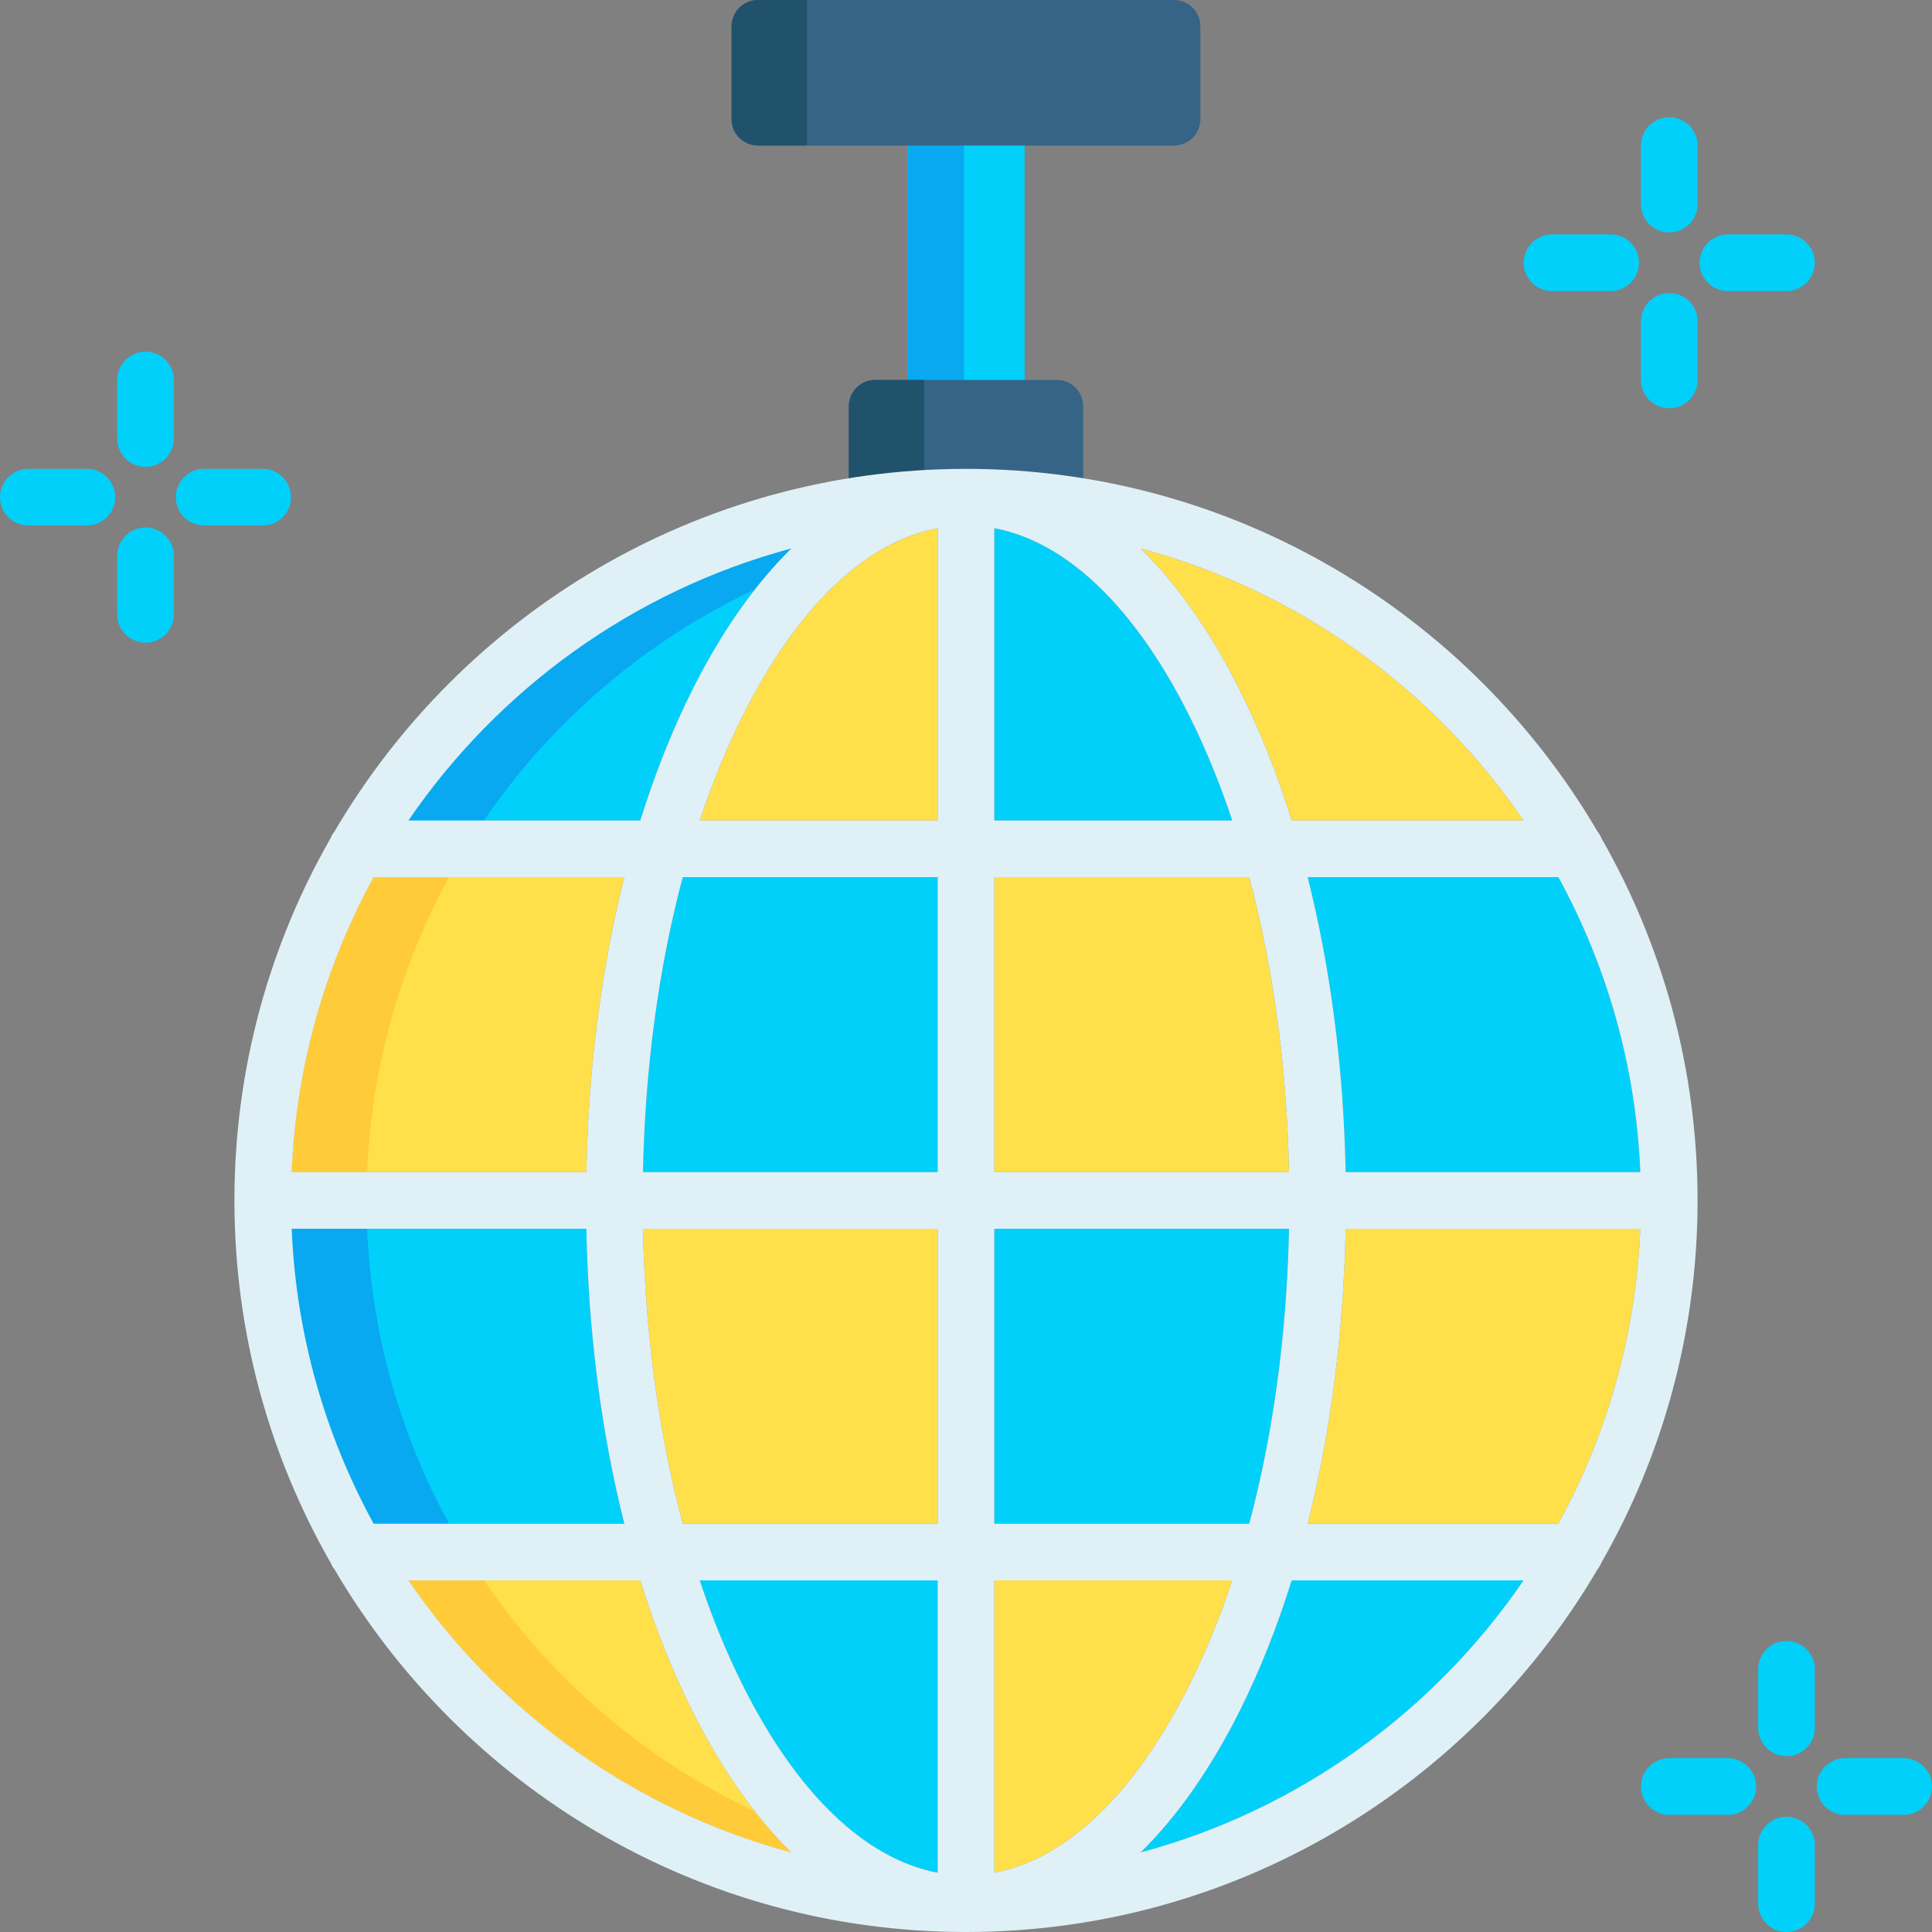 <svg id="Capa_1" enable-background="new 0 0 512 512" height="512" viewBox="0 0 512 512" width="512" xmlns="http://www.w3.org/2000/svg"><rect x="0" y="0" width="512" height="512" fill="#808080" stroke="none"/><g><path d="m196.815 446.559c14.397 28.794 32.521 46.125 51.685 49.727v-77.474h-63.068c3.293 9.879 7.097 19.173 11.383 27.747z" fill="#01d0fb"/><path d="m180.943 403.812h67.557v-78.186h-78.105c.554 27.732 4.176 54.325 10.548 78.186z" fill="#ffe04a"/><path d="m356.607 310.626h78.098c-1.17-28.227-8.905-54.786-21.727-78.184h-66.438c6.085 24.117 9.535 50.653 10.067 78.184z" fill="#01d0fb"/><path d="m196.815 189.694c-4.287 8.574-8.09 17.868-11.384 27.748h63.069v-77.475c-19.163 3.602-37.288 20.933-51.685 49.727z" fill="#ffe04a"/><path d="m183.399 182.986c7.742-15.485 16.63-28.121 26.336-37.654-41.838 11.213-77.671 37.245-101.503 72.11h61.456c3.851-12.337 8.433-23.899 13.711-34.456z" fill="#01d0fb"/><path d="m200.087 156.191c3.113-3.973 6.331-7.602 9.648-10.859-41.838 11.213-77.671 37.245-101.503 72.11h20c17.979-26.302 42.79-47.573 71.855-61.251z" fill="#08a9f1"/><path d="m169.689 418.812h-61.455c23.831 34.864 59.664 60.897 101.501 72.109-9.706-9.533-18.594-22.17-26.336-37.654-5.278-10.557-9.86-22.119-13.71-34.455z" fill="#ffe04a"/><path d="m128.233 418.812h-20c23.831 34.864 59.664 60.897 101.501 72.109-3.317-3.258-6.536-6.887-9.648-10.86-29.063-13.678-53.875-34.948-71.853-61.249z" fill="#ffcb39"/><path d="m165.46 232.442h-66.437c-12.822 23.397-20.557 49.956-21.727 78.184h78.098c.531-27.531 3.981-54.067 10.066-78.184z" fill="#ffe04a"/><path d="m99.023 232.442c-12.822 23.397-20.557 49.956-21.727 78.184h20c1.17-28.227 8.905-54.786 21.727-78.184z" fill="#ffcb39"/><path d="m155.393 325.626h-78.098c1.17 28.228 8.906 54.788 21.728 78.186h66.436c-6.084-24.117-9.534-50.655-10.066-78.186z" fill="#01d0fb"/><path d="m77.295 325.626c1.17 28.228 8.906 54.788 21.728 78.186h20c-12.823-23.398-20.558-49.958-21.728-78.186z" fill="#08a9f1"/><path d="m170.395 310.626h78.105v-78.184h-67.557c-6.372 23.86-9.994 50.452-10.548 78.184z" fill="#01d0fb"/><path d="m328.601 453.267c-7.742 15.485-16.63 28.121-26.336 37.654 41.837-11.212 77.67-37.245 101.501-72.109h-61.455c-3.85 12.336-8.432 23.898-13.71 34.455z" fill="#01d0fb"/><g fill="#ffe04a"><path d="m326.568 418.812h-63.068v77.474c19.163-3.602 37.288-20.933 51.685-49.727 4.286-8.574 8.09-17.868 11.383-27.747z"/><path d="m346.54 403.812h66.436c12.823-23.398 20.558-49.958 21.728-78.186h-78.098c-.531 27.531-3.981 54.069-10.066 78.186z"/><path d="m342.312 217.442h61.456c-23.831-34.865-59.665-60.898-101.503-72.11 9.706 9.534 18.594 22.17 26.336 37.654 5.278 10.557 9.86 22.119 13.711 34.456z"/></g><path d="m315.185 189.694c-14.397-28.794-32.521-46.125-51.685-49.727v77.475h63.068c-3.293-9.879-7.096-19.174-11.383-27.748z" fill="#01d0fb"/><path d="m341.605 325.626h-78.105v78.186h67.557c6.372-23.861 9.994-50.454 10.548-78.186z" fill="#01d0fb"/><path d="m331.057 232.442h-67.557v78.184h78.105c-.554-27.732-4.176-54.324-10.548-78.184z" fill="#ffe04a"/><path d="m240.469 28.566h31.062v82.125h-31.062z" fill="#01d0fb"/><path d="m240.469 28.566h15v82.125h-15z" fill="#08a9f1"/><path d="m287.062 131.753h-62.125v-24.062c0-3.866 3.134-7 7-7h48.125c3.866 0 7 3.134 7 7z" fill="#356487"/><path d="m224.938 107.691v24.062h20v-31.062h-13c-3.866 0-7 3.134-7 7z" fill="#20526b"/><path d="m424.361 414.176c16.227-28.332 25.513-61.126 25.513-96.05 0-34.904-9.276-67.681-25.486-96.002-.27-.665-.633-1.281-1.072-1.835-33.698-57.406-96.076-96.036-167.316-96.036s-133.618 38.63-167.315 96.036c-.439.554-.802 1.17-1.072 1.835-16.21 28.321-25.486 61.098-25.486 96.002 0 34.924 9.286 67.718 25.513 96.05.259.626.604 1.206 1.014 1.733 33.689 57.436 96.084 96.091 167.346 96.091s133.657-38.655 167.347-96.091c.41-.527.755-1.107 1.014-1.733zm-347.066-88.55h78.098c.532 27.531 3.982 54.069 10.067 78.186h-66.437c-12.822-23.398-20.557-49.958-21.728-78.186zm21.728-93.184h66.437c-6.085 24.116-9.534 50.653-10.067 78.184h-78.098c1.171-28.227 8.906-54.787 21.728-78.184zm335.682 78.184h-78.098c-.532-27.531-3.982-54.067-10.067-78.184h66.437c12.822 23.397 20.557 49.957 21.728 78.184zm-93.1 0h-78.105v-78.184h67.557c6.372 23.86 9.994 50.452 10.548 78.184zm-78.105-93.184v-77.475c19.163 3.602 37.288 20.933 51.685 49.727 4.287 8.574 8.09 17.868 11.384 27.748zm-15-77.475v77.475h-63.068c3.293-9.88 7.097-19.174 11.384-27.748 14.396-28.794 32.521-46.125 51.684-49.727zm0 92.475v78.184h-78.105c.555-27.732 4.176-54.324 10.548-78.184zm-78.105 93.184h78.105v78.186h-67.557c-6.372-23.861-9.994-50.454-10.548-78.186zm78.105 93.186v77.474c-19.163-3.602-37.288-20.933-51.685-49.727-4.287-8.574-8.09-17.867-11.383-27.747zm15 77.474v-77.474h63.068c-3.293 9.88-7.096 19.173-11.383 27.747-14.397 28.794-32.522 46.125-51.685 49.727zm0-92.474v-78.186h78.105c-.555 27.732-4.177 54.325-10.549 78.186zm93.107-78.186h78.098c-1.17 28.228-8.906 54.788-21.728 78.186h-66.437c6.085-24.117 9.535-50.655 10.067-78.186zm47.16-108.184h-61.456c-3.851-12.337-8.432-23.899-13.71-34.456-7.742-15.485-16.63-28.121-26.336-37.654 41.838 11.212 77.671 37.245 101.502 72.11zm-194.032-72.11c-9.706 9.534-18.594 22.17-26.336 37.654-5.278 10.557-9.86 22.119-13.71 34.456h-61.456c23.831-34.865 59.664-60.898 101.502-72.11zm-101.502 273.48h61.455c3.85 12.337 8.432 23.899 13.71 34.455 7.742 15.485 16.63 28.121 26.336 37.654-41.836-11.213-77.669-37.245-101.501-72.109zm194.032 72.109c9.706-9.533 18.594-22.17 26.336-37.654 5.278-10.556 9.86-22.118 13.71-34.455h61.455c-23.831 34.864-59.664 60.896-101.501 72.109z" fill="#dff1f7"/><g><g><g><g><g><g><g><path d="m442.374 61.598c-4.142 0-7.5-3.357-7.5-7.5v-15.532c0-4.143 3.358-7.5 7.5-7.5s7.5 3.357 7.5 7.5v15.531c0 4.143-3.358 7.501-7.5 7.501z" fill="#01d0fb"/></g></g><g><g><path d="m442.374 108.19c-4.142 0-7.5-3.357-7.5-7.5v-15.531c0-4.143 3.358-7.5 7.5-7.5s7.5 3.357 7.5 7.5v15.531c0 4.143-3.358 7.5-7.5 7.5z" fill="#01d0fb"/></g></g></g></g><g><g><g><path d="m426.842 77.129h-15.531c-4.142 0-7.5-3.357-7.5-7.5s3.358-7.5 7.5-7.5h15.531c4.142 0 7.5 3.357 7.5 7.5s-3.358 7.5-7.5 7.5z" fill="#01d0fb"/></g></g><g><g><path d="m473.436 77.129h-15.531c-4.142 0-7.5-3.357-7.5-7.5s3.358-7.5 7.5-7.5h15.531c4.142 0 7.5 3.357 7.5 7.5s-3.358 7.5-7.5 7.5z" fill="#01d0fb"/></g></g></g></g><g><g><g><g><g><path d="m38.564 123.722c-4.142 0-7.5-3.357-7.5-7.5v-15.532c0-4.143 3.358-7.5 7.5-7.5s7.5 3.357 7.5 7.5v15.531c0 4.143-3.357 7.501-7.5 7.501z" fill="#01d0fb"/></g></g><g><g><path d="m38.564 170.315c-4.142 0-7.5-3.357-7.5-7.5v-15.531c0-4.143 3.358-7.5 7.5-7.5s7.5 3.357 7.5 7.5v15.531c0 4.143-3.357 7.5-7.5 7.5z" fill="#01d0fb"/></g></g></g><g><g><g><path d="m23.033 139.253h-15.531c-4.142 0-7.5-3.357-7.5-7.5s3.358-7.5 7.5-7.5h15.531c4.142 0 7.5 3.357 7.5 7.5s-3.358 7.5-7.5 7.5z" fill="#01d0fb"/></g></g><g><g><path d="m69.626 139.253h-15.531c-4.142 0-7.5-3.357-7.5-7.5s3.358-7.5 7.5-7.5h15.531c4.142 0 7.5 3.357 7.5 7.5s-3.357 7.5-7.5 7.5z" fill="#01d0fb"/></g></g></g></g></g><g><g><g><g><path d="m473.436 465.406c-4.142 0-7.5-3.357-7.5-7.5v-15.531c0-4.143 3.358-7.5 7.5-7.5s7.5 3.357 7.5 7.5v15.531c0 4.143-3.358 7.5-7.5 7.5z" fill="#01d0fb"/></g><g><path d="m473.436 512c-4.142 0-7.5-3.357-7.5-7.5v-15.531c0-4.143 3.358-7.5 7.5-7.5s7.5 3.357 7.5 7.5v15.531c0 4.143-3.358 7.5-7.5 7.5z" fill="#01d0fb"/></g></g></g><g><g><g><path d="m457.905 480.938h-15.531c-4.142 0-7.5-3.357-7.5-7.5s3.358-7.5 7.5-7.5h15.531c4.142 0 7.5 3.357 7.5 7.5s-3.358 7.5-7.5 7.5z" fill="#01d0fb"/></g></g><g><g><path d="m504.498 480.938h-15.531c-4.142 0-7.5-3.357-7.5-7.5s3.358-7.5 7.5-7.5h15.531c4.142 0 7.5 3.357 7.5 7.5s-3.358 7.5-7.5 7.5z" fill="#01d0fb"/></g></g></g></g></g></g><path d="m311.125 38.566h-110.25c-3.866 0-7-3.134-7-7v-24.566c0-3.866 3.134-7 7-7h110.249c3.866 0 7 3.134 7 7v24.566c.001 3.866-3.133 7-6.999 7z" fill="#356487"/><path d="m193.875 7v24.566c0 3.866 3.134 7 7 7h13v-38.566h-13c-3.866 0-7 3.134-7 7z" fill="#20526b"/></g></svg>